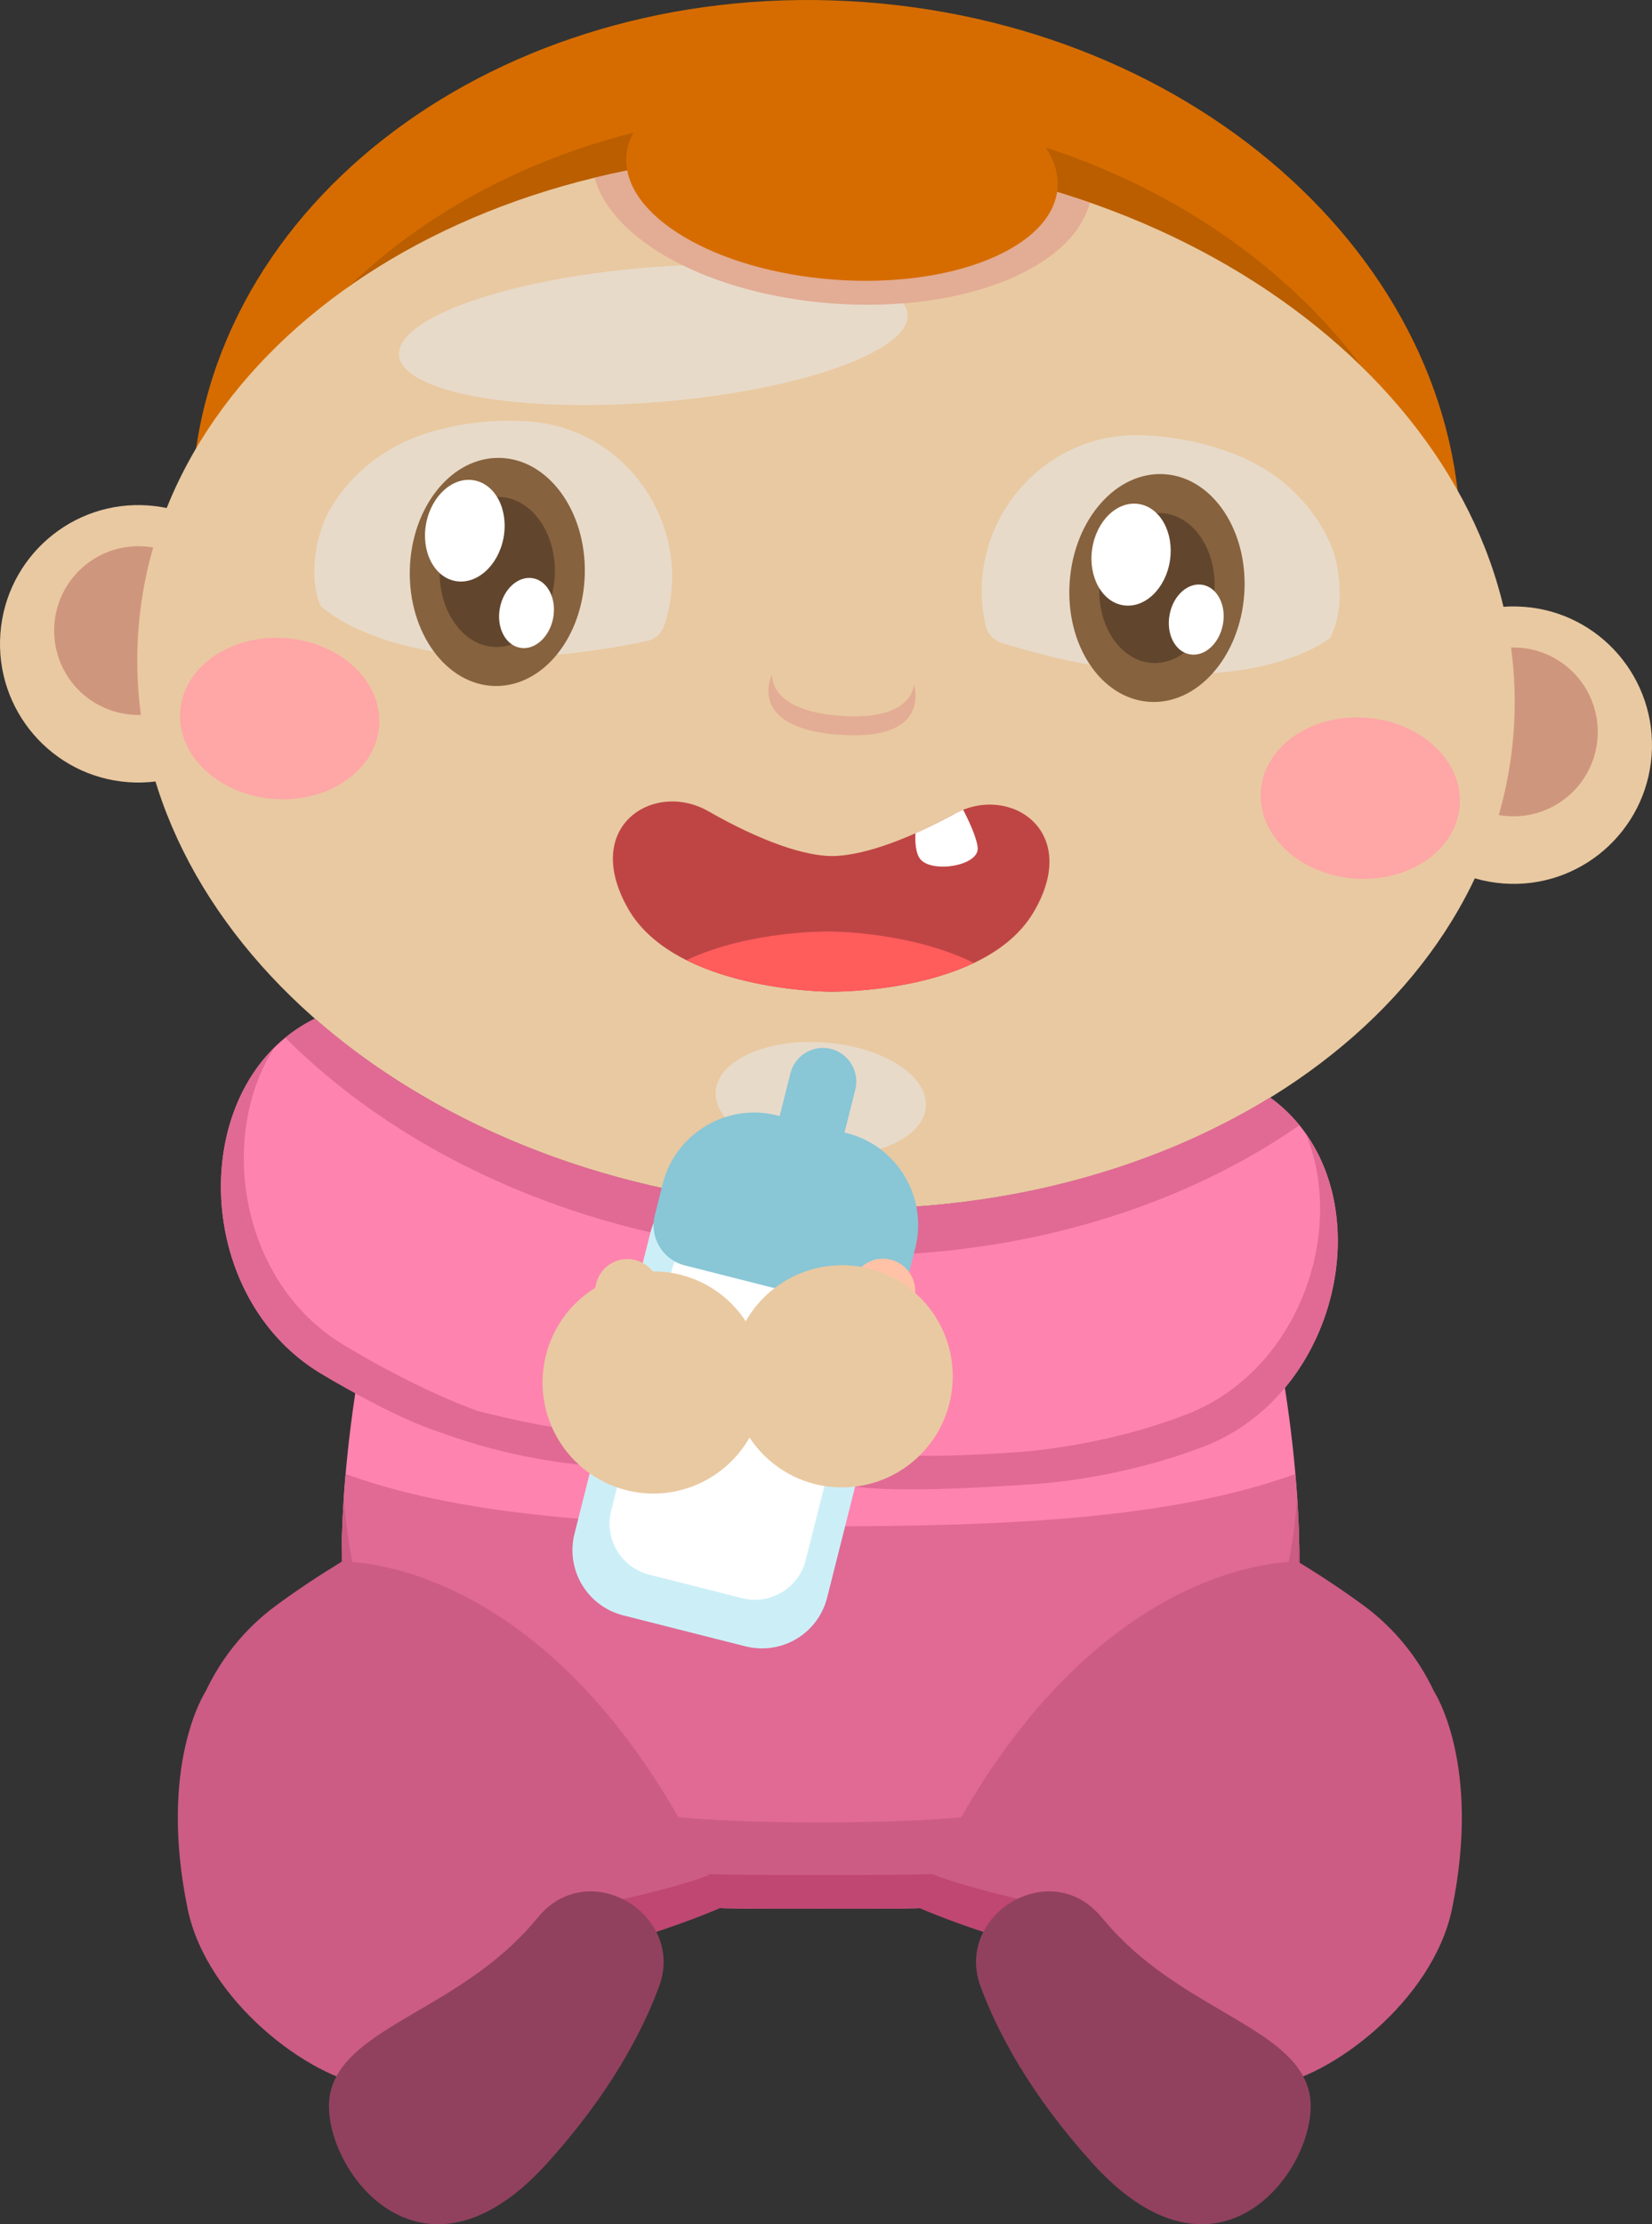 <svg xmlns="http://www.w3.org/2000/svg" width="88.2" height="118.731"><rect width="100%" height="100%" fill="#333333" stroke="none"/><g fill-rule="evenodd" stroke-miterlimit="10" data-paper-data="{&quot;isPaintingLayer&quot;:true}" style="mix-blend-mode:normal"><path fill="#ff83af" d="M42.047 64.385c8.556.63 16.59-1.034 23.108-4.321 2.665 7.927 4.22 16.386 4.22 23.306 0 18.798-11.45 18.512-25.569 18.512s-25.568.286-25.568-18.512c0-7.32 1.736-16.36 4.688-24.666 5.438 3.106 11.986 5.155 19.121 5.68"/><path fill="#e9c9a1" d="M14.752 34.91c-.299 4.078-3.837 7.144-7.908 6.843-4.067-.3-7.124-3.85-6.824-7.93.3-4.077 3.837-7.143 7.908-6.841 4.068.3 7.125 3.849 6.824 7.929" data-paper-data="{&quot;origPos&quot;:null}"/><path fill="#cf967e" d="M11.867 33.992a4.498 4.498 0 0 1-4.81 4.16 4.498 4.498 0 0 1-4.152-4.822 4.499 4.499 0 0 1 4.81-4.161 4.502 4.502 0 0 1 4.152 4.823"/><path fill="#e9c9a1" d="M88.18 40.317c-.299 4.08-3.84 7.146-7.909 6.844-4.07-.3-7.125-3.85-6.825-7.93.297-4.076 3.84-7.142 7.907-6.84 4.07.296 7.124 3.849 6.827 7.926" data-paper-data="{&quot;origPos&quot;:null}"/><path fill="#cf967e" d="M85.291 39.4a4.496 4.496 0 0 1-4.807 4.162c-2.475-.18-4.334-2.34-4.154-4.823a4.503 4.503 0 0 1 4.814-4.162 4.5 4.5 0 0 1 4.147 4.823"/><path fill="#d66c00" d="M77.916 30.623c-1.133 15.472-17.194 26.902-35.869 25.526C23.37 54.772 9.15 41.112 10.282 25.642 11.417 10.166 27.476-1.261 46.152.112c18.677 1.376 32.896 15.036 31.764 30.51"/><path fill="#ba5e00" d="M10.71 31.57c1.136-15.473 17.1-26.911 35.668-25.545C63.011 7.25 76.075 18.342 77.795 31.768 75.977 46.654 60.26 57.493 42.047 56.15 25.992 54.968 13.24 44.704 10.692 32.017c.008-.15.008-.297.018-.447"/><path fill="#e9c9a1" d="M80.811 39.07c-1.133 15.475-18.49 26.809-38.764 25.315C21.768 62.89 6.253 49.135 7.387 33.66 8.517 18.187 25.874 6.856 46.152 8.347 66.426 9.84 81.946 23.593 80.811 39.069" data-paper-data="{&quot;origPos&quot;:null}"/><path fill="#e8dac9" d="M48.458 16.774c.158 1.98-5.79 4.08-13.29 4.685-7.495.604-13.705-.511-13.863-2.494-.16-1.98 5.79-4.08 13.287-4.685 7.5-.604 13.703.51 13.866 2.494" data-paper-data="{&quot;origPos&quot;:null}"/><path fill="#e3ac94" d="M58.18 10.819c-.897 3.52-6.8 5.895-13.742 5.38-6.54-.48-11.79-3.36-12.69-6.711 4.485-1.085 9.354-1.513 14.404-1.14 4.1.295 8.143 1.126 12.027 2.47"/><path fill="#d66c00" d="M56.463 10.025c-.235 3.176-5.575 5.37-11.93 4.902-6.358-.47-11.322-3.423-11.09-6.597.233-3.176 5.573-5.37 11.93-4.9 6.357.469 11.32 3.42 11.09 6.595"/><path fill="#e8dac9" d="M49.43 59.079c-.126 1.667-2.733 2.83-5.83 2.604-3.096-.227-5.51-1.763-5.387-3.43.123-1.665 2.73-2.834 5.827-2.605 3.098.228 5.508 1.766 5.39 3.43" data-paper-data="{&quot;origPos&quot;:null}"/><path fill="#bf4545" d="M33.53 48.499c-2.519-4.426 1.402-6.842 4.28-5.2 2.876 1.644 5.148 2.38 6.568 2.397 1.421.012 3.708-.677 6.614-2.266 2.91-1.587 6.78.91 4.18 5.28-2.603 4.373-10.866 4.227-10.866 4.227s-8.258-.015-10.777-4.438"/><path fill="#fff" d="M52.198 45.257c.078.967-2.459 1.37-3.069.595-.225-.29-.276-.82-.255-1.371a29.306 29.306 0 0 0 2.118-1.05c.141-.08.285-.142.433-.202.354.69.73 1.526.773 2.028"/><path fill="#ff5c5c" d="M44.34 49.722s4.312.009 7.656 1.683c-3.377 1.608-7.69 1.532-7.69 1.532s-4.312-.01-7.654-1.683c3.374-1.608 7.687-1.532 7.687-1.532"/><path fill="#e3ac94" d="M44.792 39.22c-5.038-.372-3.563-3.237-3.563-3.237s-.287 1.94 3.635 2.23c3.926.288 3.926-1.673 3.926-1.673s1.038 3.05-3.998 2.68"/><path fill="#ffa6a6" d="M15.247 34.064c2.934.217 5.171 2.314 4.996 4.684-.173 2.368-2.69 4.117-5.625 3.9-2.934-.217-5.17-2.314-4.997-4.684.176-2.371 2.692-4.117 5.626-3.9m57.693 4.249c2.935.216 5.17 2.314 4.995 4.684-.173 2.37-2.69 4.117-5.625 3.9-2.933-.217-5.168-2.314-4.995-4.684.173-2.368 2.692-4.117 5.625-3.9"/><path fill="#e8dac9" d="m35.487 33.319-.019.054c-.138.432-.506.76-.953.85-12.839 2.696-17.407-1.894-17.407-1.894-.847-2.06.204-4.527.204-4.527s1.38-3.5 5.725-4.754a14.7 14.7 0 0 1 5.293-.543c5.271.429 8.775 5.763 7.157 10.814" data-paper-data="{&quot;origPos&quot;:null}"/><path fill="#87623e" d="M31.222 30.638c-.078 3.363-2.233 6.04-4.814 5.98-2.576-.06-4.606-2.834-4.528-6.197.078-3.361 2.23-6.038 4.81-5.978 2.582.06 4.61 2.832 4.532 6.195"/><path fill="#61462d" d="M29.624 30.603c-.05 2.213-1.47 3.974-3.165 3.933-1.699-.037-3.037-1.863-2.985-4.075.05-2.214 1.47-3.98 3.17-3.936 1.7.039 3.032 1.863 2.982 4.077"/><path fill="#fff" d="M26.88 28.727c-.288 1.485-1.443 2.506-2.58 2.286-1.137-.218-1.83-1.598-1.546-3.086.29-1.48 1.441-2.505 2.578-2.283 1.14.22 1.831 1.598 1.547 3.083M29.532 32.997c-.198 1.024-.993 1.73-1.777 1.58-.786-.152-1.263-1.105-1.065-2.13.195-1.02.99-1.727 1.777-1.578.785.15 1.26 1.106 1.065 2.128"/><path fill="#e8dac9" d="M52.611 33.33c-1.145-5.192 2.86-10.173 8.163-10.098 1.778.03 3.536.38 5.19 1.032 4.21 1.654 5.256 5.27 5.256 5.27s.82 2.555-.218 4.53c0 0-4.972 4.137-17.506.259a1.274 1.274 0 0 1-.87-.936c-.006-.021-.009-.038-.015-.056" data-paper-data="{&quot;origPos&quot;:null}"/><path fill="#87623e" d="M57.11 31.062c.233-3.358 2.512-5.93 5.085-5.748 2.572.183 4.468 3.049 4.235 6.403-.237 3.352-2.512 5.928-5.087 5.745-2.573-.18-4.47-3.046-4.233-6.4"/><path fill="#61462d" d="M58.701 31.173c.155-2.21 1.654-3.9 3.347-3.783 1.697.12 2.945 2.005 2.788 4.215-.153 2.206-1.653 3.9-3.348 3.783-1.693-.123-2.94-2.005-2.787-4.215"/><path fill="#fff" d="M58.312 29.295c.224-1.494 1.333-2.566 2.481-2.392 1.145.172 1.893 1.52 1.672 3.014-.225 1.493-1.333 2.565-2.482 2.395-1.145-.171-1.894-1.523-1.672-3.017M62.447 32.799c.194-1.025.992-1.731 1.777-1.577.781.152 1.262 1.104 1.064 2.126-.198 1.024-.992 1.73-1.777 1.578-.787-.151-1.262-1.106-1.064-2.127"/><path fill="#e06a94" d="M43.806 81.477c9.797 0 18.705-.376 25.351-2.794.14 1.558.213 3.121.218 4.686 0 18.798-11.45 18.514-25.569 18.514s-25.568.284-25.568-18.514c.004-1.564.075-3.128.213-4.686 6.651 2.418 15.558 2.794 25.355 2.794"/><path fill="#cc5c84" d="M43.806 97.279c13.277 0 24.186-1.44 25.446-17.24.07 1.14.123 2.26.123 3.33 0 18.799-11.45 18.513-25.569 18.513s-25.568.286-25.568-18.512c.006-1.111.047-2.222.123-3.33 1.257 15.799 12.168 17.239 25.445 17.239"/><path fill="#bf4772" d="M43.805 100.088c13.883 0 25.17.265 25.55-17.584.006.289.02.583.02.866 0 18.798-11.45 18.512-25.569 18.512s-25.568.286-25.568-18.512c0-.283.012-.577.018-.866.381 17.849 11.67 17.584 25.55 17.584"/><path fill="#cc5c84" d="M14.773 85.677c1.12-.82 2.276-1.59 3.465-2.307 0 0 12.034-.536 20.377 18.4 0 0-6.183 2.826-15.123 3.955-6.118.775-11.838-1.29-13.316-7.292-1.178-4.793.618-9.843 4.597-12.756"/><path fill="#bf4772" d="M23.492 103.075c6.778-.856 12.364-2.191 14.478-3.026.355.709.305.949.645 1.722 0 0-6.183 2.82-15.123 3.955-6.118.775-11.838-1.29-13.316-7.293a12.284 12.284 0 0 1-.278-4.26c.057.542.15 1.08.278 1.61 1.478 6.002 7.198 8.068 13.316 7.292"/><path fill="#cc5c84" d="M10.982 90.284c15.178 5.637 19.52 12.947 19.52 12.947.79 5.668-6.605 8.597-10.795 8.096-3.132-.375-8.676-4.495-9.692-9.445-1.593-7.752.967-11.598.967-11.598"/><path fill="#91415e" d="M35.184 106.053c-.915 2.46-2.657 5.754-5.977 9.426-7.069 7.822-12.485-.486-11.535-3.918.95-3.434 6.941-4.322 10.883-9.017.123-.15.244-.287.365-.42 2.75-2.931 7.664.167 6.264 3.929"/><path fill="#cc5c84" d="M72.77 85.677c3.976 2.913 5.772 7.963 4.595 12.756-1.478 6.002-7.2 8.067-13.318 7.292-8.938-1.13-15.122-3.954-15.122-3.954C57.27 82.834 69.303 83.37 69.303 83.37a47.172 47.172 0 0 1 3.466 2.307"/><path fill="#bf4772" d="M77.364 95.782c.129-.53.222-1.068.278-1.61a12.202 12.202 0 0 1-.278 4.26c-1.478 6.004-7.198 8.069-13.316 7.294-8.94-1.133-15.122-3.954-15.122-3.954.34-.773.457-1.034.812-1.743 2.115.836 7.53 2.19 14.31 3.046 6.118.775 11.838-1.29 13.316-7.292"/><path fill="#cc5c84" d="M76.558 90.284s2.56 3.846.968 11.598c-1.017 4.95-6.558 9.07-9.693 9.445-4.19.5-12.456-1.17-11.664-6.834 0 0 5.211-8.572 20.39-14.21"/><path fill="#91415e" d="M52.356 106.053c-1.4-3.762 3.514-6.86 6.264-3.928.123.132.242.27.365.419 3.942 4.695 9.936 5.583 10.883 9.017.951 3.432-4.463 11.74-11.535 3.918-3.32-3.672-5.062-6.965-5.977-9.426"/><path fill="#ff83af" d="M25.545 63.598c4.995 3.72 8.988 6.315 8.988 6.315l.347 8.439s-.16.549-11.239-2.194c0 0-2.26-.285-6.52-2.85-6.986-4.202-7.109-15.59-.305-18.935a37.368 37.368 0 0 0 6.623 4.622c-.12 1.522.182 3.172 2.106 4.602"/><path fill="#e06a94" d="M25.552 75.332c5.4 1.337 5.21.85 9.26 1.367l.07 1.652s-5.375.332-11.365-1.89c0 0-2.138-.588-6.398-3.151-6.13-3.691-6.97-12.906-2.487-17.371-3.035 4.787-1.79 12.542 3.707 15.85 4.26 2.563 7.212 3.543 7.212 3.543"/><path fill="#ff83af" d="M67.81 58.586c6.158 4.45 4.096 15.67-3.51 18.618-4.633 1.794-9.073 2.016-9.073 2.016-11.382.806-10.87-.366-10.87-.366L46.14 70.6s4.598-1.837 10.153-4.646c1.991-1.007 3.082-2.362 3.655-3.718a38.245 38.245 0 0 0 7.861-3.65"/><path fill="#e06a94" d="M42.047 66.888c-10.952-.804-20.51-5.192-26.812-11.494a8.19 8.19 0 0 1 1.581-1.021c1.866 1.64 3.971 3.117 6.266 4.414 5.41 3.057 11.893 5.075 18.965 5.598 6.53.482 12.756-.378 18.234-2.272.7-.24 1.392-.5 2.076-.78a35.502 35.502 0 0 0 1.574-.68c.147-.066.288-.14.43-.206a36.69 36.69 0 0 0 3.448-1.86c.587.42 1.114.918 1.568 1.48-7.089 4.917-16.813 7.597-27.33 6.82m12.237 10.629c-7.676.539-7.7-.195-9.578-.28l-.348 1.617s-.513 1.172 10.87.366c0 0 4.44-.221 9.072-2.015 6.668-2.585 9.07-11.52 5.413-16.687 2.173 5.236-.376 12.664-6.357 14.98-4.63 1.795-9.072 2.02-9.072 2.02"/><path fill="#cceff7" d="m39.817 87.886-6.56-1.662a3.59 3.59 0 0 1-2.586-4.347l4.054-16.08c.482-1.912 2.434-3.08 4.337-2.597l6.56 1.665a3.595 3.595 0 0 1 2.59 4.347L44.158 85.29a3.583 3.583 0 0 1-4.34 2.594"/><path fill="#fff" d="M39.622 85.31 34.65 84.05a2.805 2.805 0 0 1-2.022-3.398l3.24-12.843a2.802 2.802 0 0 1 3.39-2.031l4.975 1.26a2.81 2.81 0 0 1 2.022 3.403l-3.24 12.843a2.799 2.799 0 0 1-3.392 2.028"/><path fill="#89c6d6" d="m45.78 69.884-9.23-2.34a2.21 2.21 0 0 1-1.59-2.675l.422-1.677c.677-2.686 3.425-4.333 6.107-3.651l3.735.948c2.681.678 4.321 3.434 3.645 6.123l-.427 1.677a2.2 2.2 0 0 1-2.664 1.595"/><path fill="#89c6d6" d="M42.343 64.034a1.795 1.795 0 0 1-1.294-2.176l1.153-4.567a1.792 1.792 0 0 1 2.167-1.3 1.803 1.803 0 0 1 1.296 2.176l-1.15 4.568a1.796 1.796 0 0 1-2.172 1.299"/><path fill="#ffc2a6" d="M47.962 71.026a1.729 1.729 0 0 1-2.34.69 1.739 1.739 0 0 1-.69-2.342l.697-1.284a1.725 1.725 0 0 1 2.337-.69 1.735 1.735 0 0 1 .693 2.343l-.697 1.283"/><path fill="#e9c9a1" d="M45.101 79.394c-3.264.085-5.977-2.5-6.059-5.775a5.922 5.922 0 0 1 5.76-6.08c3.267-.08 5.978 2.507 6.062 5.777.083 3.275-2.496 5.997-5.763 6.078m-12.77-8.521a1.732 1.732 0 0 0 2.187 1.084 1.73 1.73 0 0 0 1.08-2.191l-.464-1.385a1.733 1.733 0 0 0-2.19-1.08c-.899.31-1.38 1.288-1.077 2.19l.462 1.382" data-paper-data="{&quot;origPos&quot;:null}"/><path fill="#e9c9a1" d="M33.724 79.61a5.93 5.93 0 0 1-4.642-6.973 5.916 5.916 0 0 1 6.96-4.656c3.2.643 5.276 3.766 4.637 6.979-.64 3.209-3.755 5.294-6.955 4.65" data-paper-data="{&quot;origPos&quot;:null}"/></g></svg>